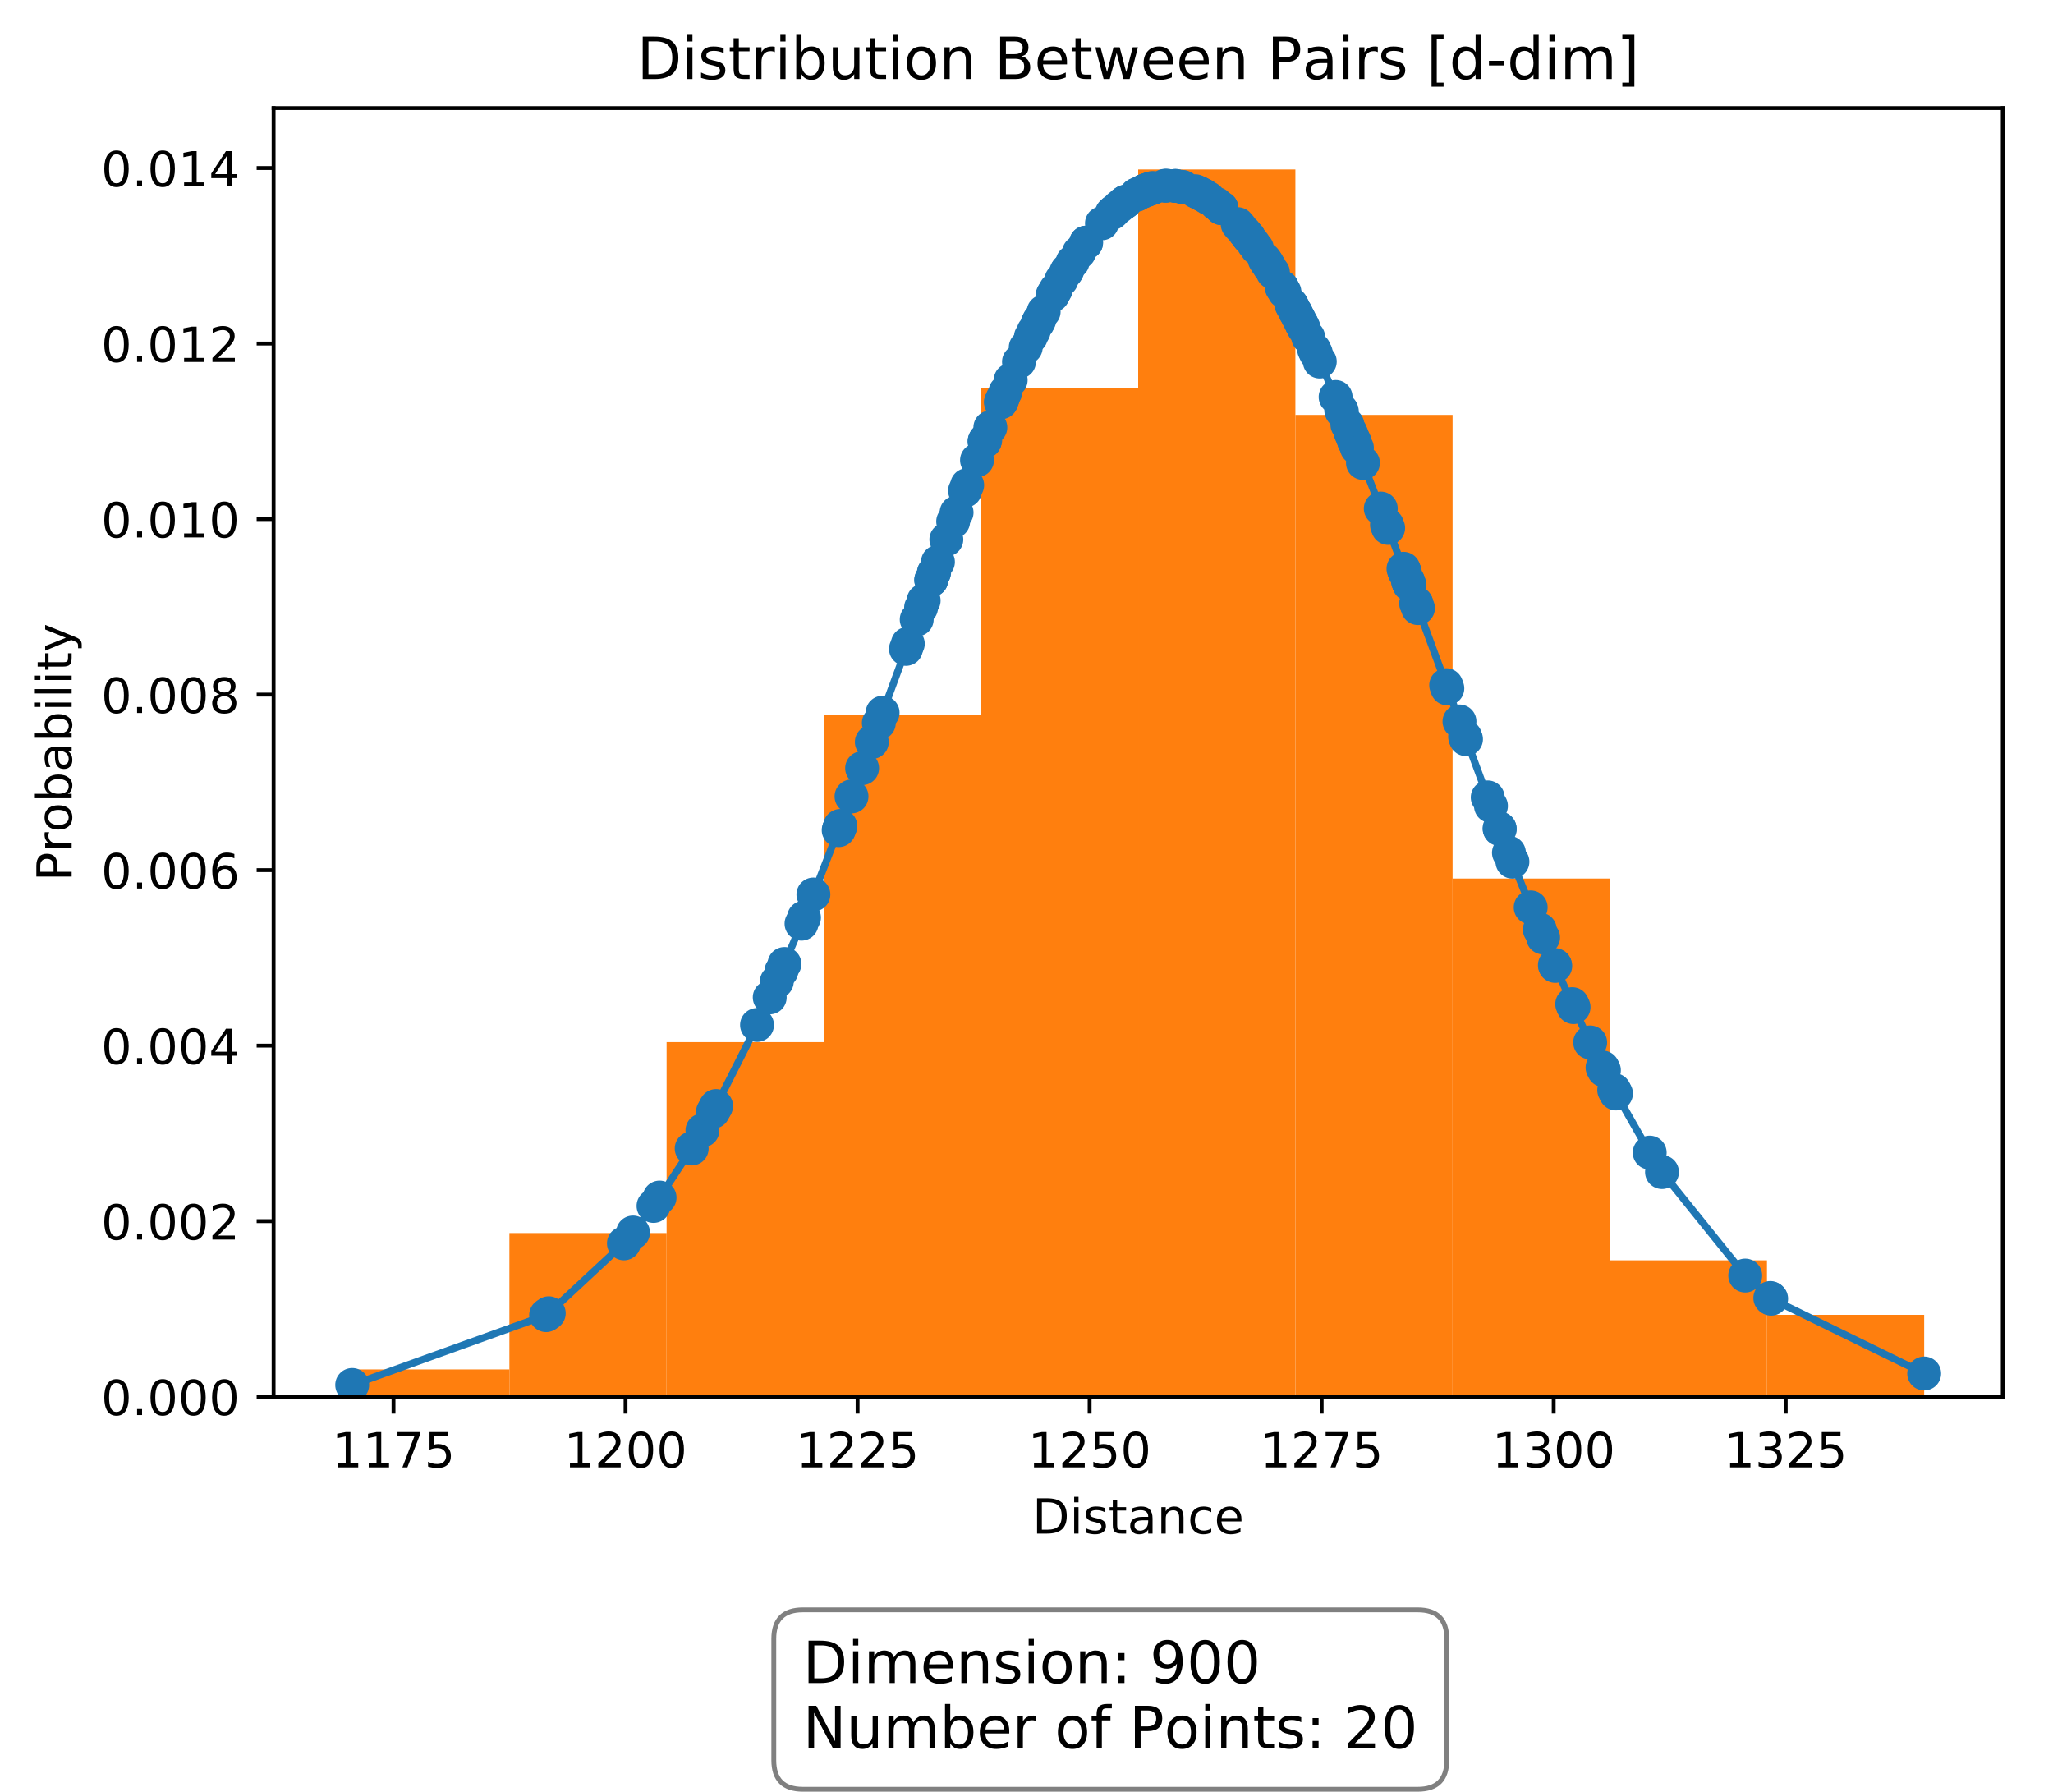 <?xml version="1.0" encoding="utf-8" standalone="no"?>
<!DOCTYPE svg PUBLIC "-//W3C//DTD SVG 1.1//EN"
  "http://www.w3.org/Graphics/SVG/1.1/DTD/svg11.dtd">
<!-- Created with matplotlib (http://matplotlib.org/) -->
<svg height="370pt" version="1.1" viewBox="0 0 424 370" width="424pt" xmlns="http://www.w3.org/2000/svg" xmlns:xlink="http://www.w3.org/1999/xlink">
 <defs>
  <style type="text/css">
*{stroke-linecap:butt;stroke-linejoin:round;}
  </style>
 </defs>
 <g id="figure_1">
  <g id="patch_1">
   <path d="M 0 370.702 
L 424.326 370.702 
L 424.326 0 
L 0 0 
z
" style="fill:#ffffff;"/>
  </g>
  <g id="axes_1">
   <g id="patch_2">
    <path d="M 56.506 288.43 
L 413.626 288.43 
L 413.626 22.318 
L 56.506 22.318 
z
" style="fill:#ffffff;"/>
   </g>
   <g id="patch_3">
    <path clip-path="url(#p0e9fb8fc50)" d="M 72.739 288.43 
L 105.204 288.43 
L 105.204 282.798 
L 72.739 282.798 
z
" style="fill:#ff7f0e;"/>
   </g>
   <g id="patch_4">
    <path clip-path="url(#p0e9fb8fc50)" d="M 105.204 288.43 
L 137.67 288.43 
L 137.67 254.638 
L 105.204 254.638 
z
" style="fill:#ff7f0e;"/>
   </g>
   <g id="patch_5">
    <path clip-path="url(#p0e9fb8fc50)" d="M 137.67 288.43 
L 170.135 288.43 
L 170.135 215.214 
L 137.67 215.214 
z
" style="fill:#ff7f0e;"/>
   </g>
   <g id="patch_6">
    <path clip-path="url(#p0e9fb8fc50)" d="M 170.135 288.43 
L 202.601 288.43 
L 202.601 147.63 
L 170.135 147.63 
z
" style="fill:#ff7f0e;"/>
   </g>
   <g id="patch_7">
    <path clip-path="url(#p0e9fb8fc50)" d="M 202.601 288.43 
L 235.066 288.43 
L 235.066 80.046 
L 202.601 80.046 
z
" style="fill:#ff7f0e;"/>
   </g>
   <g id="patch_8">
    <path clip-path="url(#p0e9fb8fc50)" d="M 235.066 288.43 
L 267.532 288.43 
L 267.532 34.99 
L 235.066 34.99 
z
" style="fill:#ff7f0e;"/>
   </g>
   <g id="patch_9">
    <path clip-path="url(#p0e9fb8fc50)" d="M 267.532 288.43 
L 299.997 288.43 
L 299.997 85.678 
L 267.532 85.678 
z
" style="fill:#ff7f0e;"/>
   </g>
   <g id="patch_10">
    <path clip-path="url(#p0e9fb8fc50)" d="M 299.997 288.43 
L 332.463 288.43 
L 332.463 181.422 
L 299.997 181.422 
z
" style="fill:#ff7f0e;"/>
   </g>
   <g id="patch_11">
    <path clip-path="url(#p0e9fb8fc50)" d="M 332.463 288.43 
L 364.928 288.43 
L 364.928 260.27 
L 332.463 260.27 
z
" style="fill:#ff7f0e;"/>
   </g>
   <g id="patch_12">
    <path clip-path="url(#p0e9fb8fc50)" d="M 364.928 288.43 
L 397.394 288.43 
L 397.394 271.534 
L 364.928 271.534 
z
" style="fill:#ff7f0e;"/>
   </g>
   <g id="matplotlib.axis_1">
    <g id="xtick_1">
     <g id="line2d_1">
      <defs>
       <path d="M 0 0 
L 0 3.5 
" id="mf7a81197a7" style="stroke:#000000;stroke-width:0.8;"/>
      </defs>
      <g>
       <use style="stroke:#000000;stroke-width:0.8;" x="81.271" xlink:href="#mf7a81197a7" y="288.43"/>
      </g>
     </g>
     <g id="text_1">
      <!-- 1175 -->
      <defs>
       <path d="M 12.406 8.297 
L 28.516 8.297 
L 28.516 63.922 
L 10.984 60.406 
L 10.984 69.391 
L 28.422 72.906 
L 38.281 72.906 
L 38.281 8.297 
L 54.391 8.297 
L 54.391 0 
L 12.406 0 
z
" id="DejaVuSans-31"/>
       <path d="M 8.203 72.906 
L 55.078 72.906 
L 55.078 68.703 
L 28.609 0 
L 18.312 0 
L 43.219 64.594 
L 8.203 64.594 
z
" id="DejaVuSans-37"/>
       <path d="M 10.797 72.906 
L 49.516 72.906 
L 49.516 64.594 
L 19.828 64.594 
L 19.828 46.734 
Q 21.969 47.469 24.109 47.828 
Q 26.266 48.188 28.422 48.188 
Q 40.625 48.188 47.75 41.5 
Q 54.891 34.812 54.891 23.391 
Q 54.891 11.625 47.562 5.094 
Q 40.234 -1.422 26.906 -1.422 
Q 22.312 -1.422 17.547 -0.641 
Q 12.797 0.141 7.719 1.703 
L 7.719 11.625 
Q 12.109 9.234 16.797 8.062 
Q 21.484 6.891 26.703 6.891 
Q 35.156 6.891 40.078 11.328 
Q 45.016 15.766 45.016 23.391 
Q 45.016 31 40.078 35.438 
Q 35.156 39.891 26.703 39.891 
Q 22.75 39.891 18.812 39.016 
Q 14.891 38.141 10.797 36.281 
z
" id="DejaVuSans-35"/>
      </defs>
      <g transform="translate(68.546 303.029)scale(0.1 -0.1)">
       <use xlink:href="#DejaVuSans-31"/>
       <use x="63.623" xlink:href="#DejaVuSans-31"/>
       <use x="127.246" xlink:href="#DejaVuSans-37"/>
       <use x="190.869" xlink:href="#DejaVuSans-35"/>
      </g>
     </g>
    </g>
    <g id="xtick_2">
     <g id="line2d_2">
      <g>
       <use style="stroke:#000000;stroke-width:0.8;" x="129.192" xlink:href="#mf7a81197a7" y="288.43"/>
      </g>
     </g>
     <g id="text_2">
      <!-- 1200 -->
      <defs>
       <path d="M 19.188 8.297 
L 53.609 8.297 
L 53.609 0 
L 7.328 0 
L 7.328 8.297 
Q 12.938 14.109 22.625 23.891 
Q 32.328 33.688 34.812 36.531 
Q 39.547 41.844 41.422 45.531 
Q 43.312 49.219 43.312 52.781 
Q 43.312 58.594 39.234 62.25 
Q 35.156 65.922 28.609 65.922 
Q 23.969 65.922 18.812 64.312 
Q 13.672 62.703 7.812 59.422 
L 7.812 69.391 
Q 13.766 71.781 18.938 73 
Q 24.125 74.219 28.422 74.219 
Q 39.75 74.219 46.484 68.547 
Q 53.219 62.891 53.219 53.422 
Q 53.219 48.922 51.531 44.891 
Q 49.859 40.875 45.406 35.406 
Q 44.188 33.984 37.641 27.219 
Q 31.109 20.453 19.188 8.297 
z
" id="DejaVuSans-32"/>
       <path d="M 31.781 66.406 
Q 24.172 66.406 20.328 58.906 
Q 16.5 51.422 16.5 36.375 
Q 16.5 21.391 20.328 13.891 
Q 24.172 6.391 31.781 6.391 
Q 39.453 6.391 43.281 13.891 
Q 47.125 21.391 47.125 36.375 
Q 47.125 51.422 43.281 58.906 
Q 39.453 66.406 31.781 66.406 
z
M 31.781 74.219 
Q 44.047 74.219 50.516 64.516 
Q 56.984 54.828 56.984 36.375 
Q 56.984 17.969 50.516 8.266 
Q 44.047 -1.422 31.781 -1.422 
Q 19.531 -1.422 13.062 8.266 
Q 6.594 17.969 6.594 36.375 
Q 6.594 54.828 13.062 64.516 
Q 19.531 74.219 31.781 74.219 
z
" id="DejaVuSans-30"/>
      </defs>
      <g transform="translate(116.467 303.029)scale(0.1 -0.1)">
       <use xlink:href="#DejaVuSans-31"/>
       <use x="63.623" xlink:href="#DejaVuSans-32"/>
       <use x="127.246" xlink:href="#DejaVuSans-30"/>
       <use x="190.869" xlink:href="#DejaVuSans-30"/>
      </g>
     </g>
    </g>
    <g id="xtick_3">
     <g id="line2d_3">
      <g>
       <use style="stroke:#000000;stroke-width:0.8;" x="177.114" xlink:href="#mf7a81197a7" y="288.43"/>
      </g>
     </g>
     <g id="text_3">
      <!-- 1225 -->
      <g transform="translate(164.389 303.029)scale(0.1 -0.1)">
       <use xlink:href="#DejaVuSans-31"/>
       <use x="63.623" xlink:href="#DejaVuSans-32"/>
       <use x="127.246" xlink:href="#DejaVuSans-32"/>
       <use x="190.869" xlink:href="#DejaVuSans-35"/>
      </g>
     </g>
    </g>
    <g id="xtick_4">
     <g id="line2d_4">
      <g>
       <use style="stroke:#000000;stroke-width:0.8;" x="225.035" xlink:href="#mf7a81197a7" y="288.43"/>
      </g>
     </g>
     <g id="text_4">
      <!-- 1250 -->
      <g transform="translate(212.31 303.029)scale(0.1 -0.1)">
       <use xlink:href="#DejaVuSans-31"/>
       <use x="63.623" xlink:href="#DejaVuSans-32"/>
       <use x="127.246" xlink:href="#DejaVuSans-35"/>
       <use x="190.869" xlink:href="#DejaVuSans-30"/>
      </g>
     </g>
    </g>
    <g id="xtick_5">
     <g id="line2d_5">
      <g>
       <use style="stroke:#000000;stroke-width:0.8;" x="272.956" xlink:href="#mf7a81197a7" y="288.43"/>
      </g>
     </g>
     <g id="text_5">
      <!-- 1275 -->
      <g transform="translate(260.231 303.029)scale(0.1 -0.1)">
       <use xlink:href="#DejaVuSans-31"/>
       <use x="63.623" xlink:href="#DejaVuSans-32"/>
       <use x="127.246" xlink:href="#DejaVuSans-37"/>
       <use x="190.869" xlink:href="#DejaVuSans-35"/>
      </g>
     </g>
    </g>
    <g id="xtick_6">
     <g id="line2d_6">
      <g>
       <use style="stroke:#000000;stroke-width:0.8;" x="320.877" xlink:href="#mf7a81197a7" y="288.43"/>
      </g>
     </g>
     <g id="text_6">
      <!-- 1300 -->
      <defs>
       <path d="M 40.578 39.312 
Q 47.656 37.797 51.625 33 
Q 55.609 28.219 55.609 21.188 
Q 55.609 10.406 48.188 4.484 
Q 40.766 -1.422 27.094 -1.422 
Q 22.516 -1.422 17.656 -0.516 
Q 12.797 0.391 7.625 2.203 
L 7.625 11.719 
Q 11.719 9.328 16.594 8.109 
Q 21.484 6.891 26.812 6.891 
Q 36.078 6.891 40.938 10.547 
Q 45.797 14.203 45.797 21.188 
Q 45.797 27.641 41.281 31.266 
Q 36.766 34.906 28.719 34.906 
L 20.219 34.906 
L 20.219 43.016 
L 29.109 43.016 
Q 36.375 43.016 40.234 45.922 
Q 44.094 48.828 44.094 54.297 
Q 44.094 59.906 40.109 62.906 
Q 36.141 65.922 28.719 65.922 
Q 24.656 65.922 20.016 65.031 
Q 15.375 64.156 9.812 62.312 
L 9.812 71.094 
Q 15.438 72.656 20.344 73.438 
Q 25.25 74.219 29.594 74.219 
Q 40.828 74.219 47.359 69.109 
Q 53.906 64.016 53.906 55.328 
Q 53.906 49.266 50.438 45.094 
Q 46.969 40.922 40.578 39.312 
z
" id="DejaVuSans-33"/>
      </defs>
      <g transform="translate(308.152 303.029)scale(0.1 -0.1)">
       <use xlink:href="#DejaVuSans-31"/>
       <use x="63.623" xlink:href="#DejaVuSans-33"/>
       <use x="127.246" xlink:href="#DejaVuSans-30"/>
       <use x="190.869" xlink:href="#DejaVuSans-30"/>
      </g>
     </g>
    </g>
    <g id="xtick_7">
     <g id="line2d_7">
      <g>
       <use style="stroke:#000000;stroke-width:0.8;" x="368.798" xlink:href="#mf7a81197a7" y="288.43"/>
      </g>
     </g>
     <g id="text_7">
      <!-- 1325 -->
      <g transform="translate(356.073 303.029)scale(0.1 -0.1)">
       <use xlink:href="#DejaVuSans-31"/>
       <use x="63.623" xlink:href="#DejaVuSans-33"/>
       <use x="127.246" xlink:href="#DejaVuSans-32"/>
       <use x="190.869" xlink:href="#DejaVuSans-35"/>
      </g>
     </g>
    </g>
    <g id="text_8">
     <!-- Distance -->
     <defs>
      <path d="M 19.672 64.797 
L 19.672 8.109 
L 31.594 8.109 
Q 46.688 8.109 53.688 14.938 
Q 60.688 21.781 60.688 36.531 
Q 60.688 51.172 53.688 57.984 
Q 46.688 64.797 31.594 64.797 
z
M 9.812 72.906 
L 30.078 72.906 
Q 51.266 72.906 61.172 64.094 
Q 71.094 55.281 71.094 36.531 
Q 71.094 17.672 61.125 8.828 
Q 51.172 0 30.078 0 
L 9.812 0 
z
" id="DejaVuSans-44"/>
      <path d="M 9.422 54.688 
L 18.406 54.688 
L 18.406 0 
L 9.422 0 
z
M 9.422 75.984 
L 18.406 75.984 
L 18.406 64.594 
L 9.422 64.594 
z
" id="DejaVuSans-69"/>
      <path d="M 44.281 53.078 
L 44.281 44.578 
Q 40.484 46.531 36.375 47.5 
Q 32.281 48.484 27.875 48.484 
Q 21.188 48.484 17.844 46.438 
Q 14.5 44.391 14.5 40.281 
Q 14.5 37.156 16.891 35.375 
Q 19.281 33.594 26.516 31.984 
L 29.594 31.297 
Q 39.156 29.25 43.188 25.516 
Q 47.219 21.781 47.219 15.094 
Q 47.219 7.469 41.188 3.016 
Q 35.156 -1.422 24.609 -1.422 
Q 20.219 -1.422 15.453 -0.562 
Q 10.688 0.297 5.422 2 
L 5.422 11.281 
Q 10.406 8.688 15.234 7.391 
Q 20.062 6.109 24.812 6.109 
Q 31.156 6.109 34.562 8.281 
Q 37.984 10.453 37.984 14.406 
Q 37.984 18.062 35.516 20.016 
Q 33.062 21.969 24.703 23.781 
L 21.578 24.516 
Q 13.234 26.266 9.516 29.906 
Q 5.812 33.547 5.812 39.891 
Q 5.812 47.609 11.281 51.797 
Q 16.75 56 26.812 56 
Q 31.781 56 36.172 55.266 
Q 40.578 54.547 44.281 53.078 
z
" id="DejaVuSans-73"/>
      <path d="M 18.312 70.219 
L 18.312 54.688 
L 36.812 54.688 
L 36.812 47.703 
L 18.312 47.703 
L 18.312 18.016 
Q 18.312 11.328 20.141 9.422 
Q 21.969 7.516 27.594 7.516 
L 36.812 7.516 
L 36.812 0 
L 27.594 0 
Q 17.188 0 13.234 3.875 
Q 9.281 7.766 9.281 18.016 
L 9.281 47.703 
L 2.688 47.703 
L 2.688 54.688 
L 9.281 54.688 
L 9.281 70.219 
z
" id="DejaVuSans-74"/>
      <path d="M 34.281 27.484 
Q 23.391 27.484 19.188 25 
Q 14.984 22.516 14.984 16.5 
Q 14.984 11.719 18.141 8.906 
Q 21.297 6.109 26.703 6.109 
Q 34.188 6.109 38.703 11.406 
Q 43.219 16.703 43.219 25.484 
L 43.219 27.484 
z
M 52.203 31.203 
L 52.203 0 
L 43.219 0 
L 43.219 8.297 
Q 40.141 3.328 35.547 0.953 
Q 30.953 -1.422 24.312 -1.422 
Q 15.922 -1.422 10.953 3.297 
Q 6 8.016 6 15.922 
Q 6 25.141 12.172 29.828 
Q 18.359 34.516 30.609 34.516 
L 43.219 34.516 
L 43.219 35.406 
Q 43.219 41.609 39.141 45 
Q 35.062 48.391 27.688 48.391 
Q 23 48.391 18.547 47.266 
Q 14.109 46.141 10.016 43.891 
L 10.016 52.203 
Q 14.938 54.109 19.578 55.047 
Q 24.219 56 28.609 56 
Q 40.484 56 46.344 49.844 
Q 52.203 43.703 52.203 31.203 
z
" id="DejaVuSans-61"/>
      <path d="M 54.891 33.016 
L 54.891 0 
L 45.906 0 
L 45.906 32.719 
Q 45.906 40.484 42.875 44.328 
Q 39.844 48.188 33.797 48.188 
Q 26.516 48.188 22.312 43.547 
Q 18.109 38.922 18.109 30.906 
L 18.109 0 
L 9.078 0 
L 9.078 54.688 
L 18.109 54.688 
L 18.109 46.188 
Q 21.344 51.125 25.703 53.562 
Q 30.078 56 35.797 56 
Q 45.219 56 50.047 50.172 
Q 54.891 44.344 54.891 33.016 
z
" id="DejaVuSans-6e"/>
      <path d="M 48.781 52.594 
L 48.781 44.188 
Q 44.969 46.297 41.141 47.344 
Q 37.312 48.391 33.406 48.391 
Q 24.656 48.391 19.812 42.844 
Q 14.984 37.312 14.984 27.297 
Q 14.984 17.281 19.812 11.734 
Q 24.656 6.203 33.406 6.203 
Q 37.312 6.203 41.141 7.25 
Q 44.969 8.297 48.781 10.406 
L 48.781 2.094 
Q 45.016 0.344 40.984 -0.531 
Q 36.969 -1.422 32.422 -1.422 
Q 20.062 -1.422 12.781 6.344 
Q 5.516 14.109 5.516 27.297 
Q 5.516 40.672 12.859 48.328 
Q 20.219 56 33.016 56 
Q 37.156 56 41.109 55.141 
Q 45.062 54.297 48.781 52.594 
z
" id="DejaVuSans-63"/>
      <path d="M 56.203 29.594 
L 56.203 25.203 
L 14.891 25.203 
Q 15.484 15.922 20.484 11.062 
Q 25.484 6.203 34.422 6.203 
Q 39.594 6.203 44.453 7.469 
Q 49.312 8.734 54.109 11.281 
L 54.109 2.781 
Q 49.266 0.734 44.188 -0.344 
Q 39.109 -1.422 33.891 -1.422 
Q 20.797 -1.422 13.156 6.188 
Q 5.516 13.812 5.516 26.812 
Q 5.516 40.234 12.766 48.109 
Q 20.016 56 32.328 56 
Q 43.359 56 49.781 48.891 
Q 56.203 41.797 56.203 29.594 
z
M 47.219 32.234 
Q 47.125 39.594 43.094 43.984 
Q 39.062 48.391 32.422 48.391 
Q 24.906 48.391 20.391 44.141 
Q 15.875 39.891 15.188 32.172 
z
" id="DejaVuSans-65"/>
     </defs>
     <g transform="translate(213.204 316.707)scale(0.1 -0.1)">
      <use xlink:href="#DejaVuSans-44"/>
      <use x="77.002" xlink:href="#DejaVuSans-69"/>
      <use x="104.785" xlink:href="#DejaVuSans-73"/>
      <use x="156.885" xlink:href="#DejaVuSans-74"/>
      <use x="196.094" xlink:href="#DejaVuSans-61"/>
      <use x="257.373" xlink:href="#DejaVuSans-6e"/>
      <use x="320.752" xlink:href="#DejaVuSans-63"/>
      <use x="375.732" xlink:href="#DejaVuSans-65"/>
     </g>
    </g>
   </g>
   <g id="matplotlib.axis_2">
    <g id="ytick_1">
     <g id="line2d_8">
      <defs>
       <path d="M 0 0 
L -3.5 0 
" id="m31c5810bd6" style="stroke:#000000;stroke-width:0.8;"/>
      </defs>
      <g>
       <use style="stroke:#000000;stroke-width:0.8;" x="56.506" xlink:href="#m31c5810bd6" y="288.43"/>
      </g>
     </g>
     <g id="text_9">
      <!-- 0.000 -->
      <defs>
       <path d="M 10.688 12.406 
L 21 12.406 
L 21 0 
L 10.688 0 
z
" id="DejaVuSans-2e"/>
      </defs>
      <g transform="translate(20.878 292.229)scale(0.1 -0.1)">
       <use xlink:href="#DejaVuSans-30"/>
       <use x="63.623" xlink:href="#DejaVuSans-2e"/>
       <use x="95.41" xlink:href="#DejaVuSans-30"/>
       <use x="159.033" xlink:href="#DejaVuSans-30"/>
       <use x="222.656" xlink:href="#DejaVuSans-30"/>
      </g>
     </g>
    </g>
    <g id="ytick_2">
     <g id="line2d_9">
      <g>
       <use style="stroke:#000000;stroke-width:0.8;" x="56.506" xlink:href="#m31c5810bd6" y="252.182"/>
      </g>
     </g>
     <g id="text_10">
      <!-- 0.002 -->
      <g transform="translate(20.878 255.982)scale(0.1 -0.1)">
       <use xlink:href="#DejaVuSans-30"/>
       <use x="63.623" xlink:href="#DejaVuSans-2e"/>
       <use x="95.41" xlink:href="#DejaVuSans-30"/>
       <use x="159.033" xlink:href="#DejaVuSans-30"/>
       <use x="222.656" xlink:href="#DejaVuSans-32"/>
      </g>
     </g>
    </g>
    <g id="ytick_3">
     <g id="line2d_10">
      <g>
       <use style="stroke:#000000;stroke-width:0.8;" x="56.506" xlink:href="#m31c5810bd6" y="215.935"/>
      </g>
     </g>
     <g id="text_11">
      <!-- 0.004 -->
      <defs>
       <path d="M 37.797 64.312 
L 12.891 25.391 
L 37.797 25.391 
z
M 35.203 72.906 
L 47.609 72.906 
L 47.609 25.391 
L 58.016 25.391 
L 58.016 17.188 
L 47.609 17.188 
L 47.609 0 
L 37.797 0 
L 37.797 17.188 
L 4.891 17.188 
L 4.891 26.703 
z
" id="DejaVuSans-34"/>
      </defs>
      <g transform="translate(20.878 219.734)scale(0.1 -0.1)">
       <use xlink:href="#DejaVuSans-30"/>
       <use x="63.623" xlink:href="#DejaVuSans-2e"/>
       <use x="95.41" xlink:href="#DejaVuSans-30"/>
       <use x="159.033" xlink:href="#DejaVuSans-30"/>
       <use x="222.656" xlink:href="#DejaVuSans-34"/>
      </g>
     </g>
    </g>
    <g id="ytick_4">
     <g id="line2d_11">
      <g>
       <use style="stroke:#000000;stroke-width:0.8;" x="56.506" xlink:href="#m31c5810bd6" y="179.687"/>
      </g>
     </g>
     <g id="text_12">
      <!-- 0.006 -->
      <defs>
       <path d="M 33.016 40.375 
Q 26.375 40.375 22.484 35.828 
Q 18.609 31.297 18.609 23.391 
Q 18.609 15.531 22.484 10.953 
Q 26.375 6.391 33.016 6.391 
Q 39.656 6.391 43.531 10.953 
Q 47.406 15.531 47.406 23.391 
Q 47.406 31.297 43.531 35.828 
Q 39.656 40.375 33.016 40.375 
z
M 52.594 71.297 
L 52.594 62.312 
Q 48.875 64.062 45.094 64.984 
Q 41.312 65.922 37.594 65.922 
Q 27.828 65.922 22.672 59.328 
Q 17.531 52.734 16.797 39.406 
Q 19.672 43.656 24.016 45.922 
Q 28.375 48.188 33.594 48.188 
Q 44.578 48.188 50.953 41.516 
Q 57.328 34.859 57.328 23.391 
Q 57.328 12.156 50.688 5.359 
Q 44.047 -1.422 33.016 -1.422 
Q 20.359 -1.422 13.672 8.266 
Q 6.984 17.969 6.984 36.375 
Q 6.984 53.656 15.188 63.938 
Q 23.391 74.219 37.203 74.219 
Q 40.922 74.219 44.703 73.484 
Q 48.484 72.75 52.594 71.297 
z
" id="DejaVuSans-36"/>
      </defs>
      <g transform="translate(20.878 183.486)scale(0.1 -0.1)">
       <use xlink:href="#DejaVuSans-30"/>
       <use x="63.623" xlink:href="#DejaVuSans-2e"/>
       <use x="95.41" xlink:href="#DejaVuSans-30"/>
       <use x="159.033" xlink:href="#DejaVuSans-30"/>
       <use x="222.656" xlink:href="#DejaVuSans-36"/>
      </g>
     </g>
    </g>
    <g id="ytick_5">
     <g id="line2d_12">
      <g>
       <use style="stroke:#000000;stroke-width:0.8;" x="56.506" xlink:href="#m31c5810bd6" y="143.439"/>
      </g>
     </g>
     <g id="text_13">
      <!-- 0.008 -->
      <defs>
       <path d="M 31.781 34.625 
Q 24.75 34.625 20.719 30.859 
Q 16.703 27.094 16.703 20.516 
Q 16.703 13.922 20.719 10.156 
Q 24.75 6.391 31.781 6.391 
Q 38.812 6.391 42.859 10.172 
Q 46.922 13.969 46.922 20.516 
Q 46.922 27.094 42.891 30.859 
Q 38.875 34.625 31.781 34.625 
z
M 21.922 38.812 
Q 15.578 40.375 12.031 44.719 
Q 8.5 49.078 8.5 55.328 
Q 8.5 64.062 14.719 69.141 
Q 20.953 74.219 31.781 74.219 
Q 42.672 74.219 48.875 69.141 
Q 55.078 64.062 55.078 55.328 
Q 55.078 49.078 51.531 44.719 
Q 48 40.375 41.703 38.812 
Q 48.828 37.156 52.797 32.312 
Q 56.781 27.484 56.781 20.516 
Q 56.781 9.906 50.312 4.234 
Q 43.844 -1.422 31.781 -1.422 
Q 19.734 -1.422 13.25 4.234 
Q 6.781 9.906 6.781 20.516 
Q 6.781 27.484 10.781 32.312 
Q 14.797 37.156 21.922 38.812 
z
M 18.312 54.391 
Q 18.312 48.734 21.844 45.562 
Q 25.391 42.391 31.781 42.391 
Q 38.141 42.391 41.719 45.562 
Q 45.312 48.734 45.312 54.391 
Q 45.312 60.062 41.719 63.234 
Q 38.141 66.406 31.781 66.406 
Q 25.391 66.406 21.844 63.234 
Q 18.312 60.062 18.312 54.391 
z
" id="DejaVuSans-38"/>
      </defs>
      <g transform="translate(20.878 147.238)scale(0.1 -0.1)">
       <use xlink:href="#DejaVuSans-30"/>
       <use x="63.623" xlink:href="#DejaVuSans-2e"/>
       <use x="95.41" xlink:href="#DejaVuSans-30"/>
       <use x="159.033" xlink:href="#DejaVuSans-30"/>
       <use x="222.656" xlink:href="#DejaVuSans-38"/>
      </g>
     </g>
    </g>
    <g id="ytick_6">
     <g id="line2d_13">
      <g>
       <use style="stroke:#000000;stroke-width:0.8;" x="56.506" xlink:href="#m31c5810bd6" y="107.191"/>
      </g>
     </g>
     <g id="text_14">
      <!-- 0.010 -->
      <g transform="translate(20.878 110.991)scale(0.1 -0.1)">
       <use xlink:href="#DejaVuSans-30"/>
       <use x="63.623" xlink:href="#DejaVuSans-2e"/>
       <use x="95.41" xlink:href="#DejaVuSans-30"/>
       <use x="159.033" xlink:href="#DejaVuSans-31"/>
       <use x="222.656" xlink:href="#DejaVuSans-30"/>
      </g>
     </g>
    </g>
    <g id="ytick_7">
     <g id="line2d_14">
      <g>
       <use style="stroke:#000000;stroke-width:0.8;" x="56.506" xlink:href="#m31c5810bd6" y="70.944"/>
      </g>
     </g>
     <g id="text_15">
      <!-- 0.012 -->
      <g transform="translate(20.878 74.743)scale(0.1 -0.1)">
       <use xlink:href="#DejaVuSans-30"/>
       <use x="63.623" xlink:href="#DejaVuSans-2e"/>
       <use x="95.41" xlink:href="#DejaVuSans-30"/>
       <use x="159.033" xlink:href="#DejaVuSans-31"/>
       <use x="222.656" xlink:href="#DejaVuSans-32"/>
      </g>
     </g>
    </g>
    <g id="ytick_8">
     <g id="line2d_15">
      <g>
       <use style="stroke:#000000;stroke-width:0.8;" x="56.506" xlink:href="#m31c5810bd6" y="34.696"/>
      </g>
     </g>
     <g id="text_16">
      <!-- 0.014 -->
      <g transform="translate(20.878 38.495)scale(0.1 -0.1)">
       <use xlink:href="#DejaVuSans-30"/>
       <use x="63.623" xlink:href="#DejaVuSans-2e"/>
       <use x="95.41" xlink:href="#DejaVuSans-30"/>
       <use x="159.033" xlink:href="#DejaVuSans-31"/>
       <use x="222.656" xlink:href="#DejaVuSans-34"/>
      </g>
     </g>
    </g>
    <g id="text_17">
     <!-- Probability -->
     <defs>
      <path d="M 19.672 64.797 
L 19.672 37.406 
L 32.078 37.406 
Q 38.969 37.406 42.719 40.969 
Q 46.484 44.531 46.484 51.125 
Q 46.484 57.672 42.719 61.234 
Q 38.969 64.797 32.078 64.797 
z
M 9.812 72.906 
L 32.078 72.906 
Q 44.344 72.906 50.609 67.359 
Q 56.891 61.812 56.891 51.125 
Q 56.891 40.328 50.609 34.812 
Q 44.344 29.297 32.078 29.297 
L 19.672 29.297 
L 19.672 0 
L 9.812 0 
z
" id="DejaVuSans-50"/>
      <path d="M 41.109 46.297 
Q 39.594 47.172 37.812 47.578 
Q 36.031 48 33.891 48 
Q 26.266 48 22.188 43.047 
Q 18.109 38.094 18.109 28.812 
L 18.109 0 
L 9.078 0 
L 9.078 54.688 
L 18.109 54.688 
L 18.109 46.188 
Q 20.953 51.172 25.484 53.578 
Q 30.031 56 36.531 56 
Q 37.453 56 38.578 55.875 
Q 39.703 55.766 41.062 55.516 
z
" id="DejaVuSans-72"/>
      <path d="M 30.609 48.391 
Q 23.391 48.391 19.188 42.75 
Q 14.984 37.109 14.984 27.297 
Q 14.984 17.484 19.156 11.844 
Q 23.344 6.203 30.609 6.203 
Q 37.797 6.203 41.984 11.859 
Q 46.188 17.531 46.188 27.297 
Q 46.188 37.016 41.984 42.703 
Q 37.797 48.391 30.609 48.391 
z
M 30.609 56 
Q 42.328 56 49.016 48.375 
Q 55.719 40.766 55.719 27.297 
Q 55.719 13.875 49.016 6.219 
Q 42.328 -1.422 30.609 -1.422 
Q 18.844 -1.422 12.172 6.219 
Q 5.516 13.875 5.516 27.297 
Q 5.516 40.766 12.172 48.375 
Q 18.844 56 30.609 56 
z
" id="DejaVuSans-6f"/>
      <path d="M 48.688 27.297 
Q 48.688 37.203 44.609 42.844 
Q 40.531 48.484 33.406 48.484 
Q 26.266 48.484 22.188 42.844 
Q 18.109 37.203 18.109 27.297 
Q 18.109 17.391 22.188 11.75 
Q 26.266 6.109 33.406 6.109 
Q 40.531 6.109 44.609 11.75 
Q 48.688 17.391 48.688 27.297 
z
M 18.109 46.391 
Q 20.953 51.266 25.266 53.625 
Q 29.594 56 35.594 56 
Q 45.562 56 51.781 48.094 
Q 58.016 40.188 58.016 27.297 
Q 58.016 14.406 51.781 6.484 
Q 45.562 -1.422 35.594 -1.422 
Q 29.594 -1.422 25.266 0.953 
Q 20.953 3.328 18.109 8.203 
L 18.109 0 
L 9.078 0 
L 9.078 75.984 
L 18.109 75.984 
z
" id="DejaVuSans-62"/>
      <path d="M 9.422 75.984 
L 18.406 75.984 
L 18.406 0 
L 9.422 0 
z
" id="DejaVuSans-6c"/>
      <path d="M 32.172 -5.078 
Q 28.375 -14.844 24.75 -17.812 
Q 21.141 -20.797 15.094 -20.797 
L 7.906 -20.797 
L 7.906 -13.281 
L 13.188 -13.281 
Q 16.891 -13.281 18.938 -11.516 
Q 21 -9.766 23.484 -3.219 
L 25.094 0.875 
L 2.984 54.688 
L 12.5 54.688 
L 29.594 11.922 
L 46.688 54.688 
L 56.203 54.688 
z
" id="DejaVuSans-79"/>
     </defs>
     <g transform="translate(14.798 182.001)rotate(-90)scale(0.1 -0.1)">
      <use xlink:href="#DejaVuSans-50"/>
      <use x="60.287" xlink:href="#DejaVuSans-72"/>
      <use x="101.369" xlink:href="#DejaVuSans-6f"/>
      <use x="162.551" xlink:href="#DejaVuSans-62"/>
      <use x="226.027" xlink:href="#DejaVuSans-61"/>
      <use x="287.307" xlink:href="#DejaVuSans-62"/>
      <use x="350.783" xlink:href="#DejaVuSans-69"/>
      <use x="378.566" xlink:href="#DejaVuSans-6c"/>
      <use x="406.35" xlink:href="#DejaVuSans-69"/>
      <use x="434.133" xlink:href="#DejaVuSans-74"/>
      <use x="473.342" xlink:href="#DejaVuSans-79"/>
     </g>
    </g>
   </g>
   <g id="line2d_16">
    <path clip-path="url(#p0e9fb8fc50)" d="M 72.739 286.011 
L 112.787 271.593 
L 113.336 271.202 
L 128.855 256.769 
L 130.735 254.527 
L 136.22 247.311 
L 142.852 237.179 
L 147.251 229.585 
L 147.897 228.41 
L 156.347 211.67 
L 161.385 200.523 
L 165.533 190.748 
L 167.991 184.724 
L 175.862 164.473 
L 182.284 147.18 
L 195.448 111.414 
L 199.748 100.186 
L 204.534 88.269 
L 208.733 78.49 
L 212.913 69.532 
L 215.545 64.351 
L 219.209 57.802 
L 221.527 54.089 
L 224.313 50.102 
L 227.582 46.118 
L 230.072 43.611 
L 232.464 41.648 
L 234.871 40.124 
L 236.994 39.163 
L 238.056 38.818 
L 240.967 38.342 
L 242.78 38.394 
L 244.345 38.654 
L 247.678 39.868 
L 249.568 40.953 
L 252.258 42.98 
L 256.116 46.855 
L 257.96 49.095 
L 259.573 51.253 
L 262.887 56.245 
L 265.269 60.272 
L 268.822 66.911 
L 271.749 72.902 
L 272.572 74.664 
L 277.129 84.98 
L 281.488 95.604 
L 286.693 109.027 
L 292.855 125.584 
L 307.254 164.67 
L 312.36 177.951 
L 318.695 193.594 
L 321.201 199.473 
L 324.987 207.984 
L 328.413 215.277 
L 333.379 225.121 
L 333.747 225.816 
L 340.709 238.029 
L 343.249 242.047 
L 360.437 263.416 
L 365.79 268.193 
L 397.394 283.643 
L 397.394 283.643 
" style="fill:none;stroke:#1f77b4;stroke-linecap:square;stroke-width:1.5;"/>
    <defs>
     <path d="M 0 3 
C 0.796 3 1.559 2.684 2.121 2.121 
C 2.684 1.559 3 0.796 3 0 
C 3 -0.796 2.684 -1.559 2.121 -2.121 
C 1.559 -2.684 0.796 -3 0 -3 
C -0.796 -3 -1.559 -2.684 -2.121 -2.121 
C -2.684 -1.559 -3 -0.796 -3 0 
C -3 0.796 -2.684 1.559 -2.121 2.121 
C -1.559 2.684 -0.796 3 0 3 
z
" id="m229cdb03bf" style="stroke:#1f77b4;"/>
    </defs>
    <g clip-path="url(#p0e9fb8fc50)">
     <use style="fill:#1f77b4;stroke:#1f77b4;" x="72.739" xlink:href="#m229cdb03bf" y="286.011"/>
     <use style="fill:#1f77b4;stroke:#1f77b4;" x="112.787" xlink:href="#m229cdb03bf" y="271.593"/>
     <use style="fill:#1f77b4;stroke:#1f77b4;" x="113.336" xlink:href="#m229cdb03bf" y="271.202"/>
     <use style="fill:#1f77b4;stroke:#1f77b4;" x="128.855" xlink:href="#m229cdb03bf" y="256.769"/>
     <use style="fill:#1f77b4;stroke:#1f77b4;" x="130.735" xlink:href="#m229cdb03bf" y="254.527"/>
     <use style="fill:#1f77b4;stroke:#1f77b4;" x="134.972" xlink:href="#m229cdb03bf" y="249.043"/>
     <use style="fill:#1f77b4;stroke:#1f77b4;" x="136.22" xlink:href="#m229cdb03bf" y="247.311"/>
     <use style="fill:#1f77b4;stroke:#1f77b4;" x="142.852" xlink:href="#m229cdb03bf" y="237.179"/>
     <use style="fill:#1f77b4;stroke:#1f77b4;" x="145.074" xlink:href="#m229cdb03bf" y="233.43"/>
     <use style="fill:#1f77b4;stroke:#1f77b4;" x="147.251" xlink:href="#m229cdb03bf" y="229.585"/>
     <use style="fill:#1f77b4;stroke:#1f77b4;" x="147.676" xlink:href="#m229cdb03bf" y="228.813"/>
     <use style="fill:#1f77b4;stroke:#1f77b4;" x="147.897" xlink:href="#m229cdb03bf" y="228.41"/>
     <use style="fill:#1f77b4;stroke:#1f77b4;" x="156.347" xlink:href="#m229cdb03bf" y="211.67"/>
     <use style="fill:#1f77b4;stroke:#1f77b4;" x="158.97" xlink:href="#m229cdb03bf" y="205.97"/>
     <use style="fill:#1f77b4;stroke:#1f77b4;" x="160.429" xlink:href="#m229cdb03bf" y="202.702"/>
     <use style="fill:#1f77b4;stroke:#1f77b4;" x="161.385" xlink:href="#m229cdb03bf" y="200.523"/>
     <use style="fill:#1f77b4;stroke:#1f77b4;" x="162.014" xlink:href="#m229cdb03bf" y="199.074"/>
     <use style="fill:#1f77b4;stroke:#1f77b4;" x="165.533" xlink:href="#m229cdb03bf" y="190.748"/>
     <use style="fill:#1f77b4;stroke:#1f77b4;" x="166.048" xlink:href="#m229cdb03bf" y="189.5"/>
     <use style="fill:#1f77b4;stroke:#1f77b4;" x="167.991" xlink:href="#m229cdb03bf" y="184.724"/>
     <use style="fill:#1f77b4;stroke:#1f77b4;" x="173.213" xlink:href="#m229cdb03bf" y="171.433"/>
     <use style="fill:#1f77b4;stroke:#1f77b4;" x="173.339" xlink:href="#m229cdb03bf" y="171.105"/>
     <use style="fill:#1f77b4;stroke:#1f77b4;" x="173.472" xlink:href="#m229cdb03bf" y="170.758"/>
     <use style="fill:#1f77b4;stroke:#1f77b4;" x="173.545" xlink:href="#m229cdb03bf" y="170.567"/>
     <use style="fill:#1f77b4;stroke:#1f77b4;" x="175.862" xlink:href="#m229cdb03bf" y="164.473"/>
     <use style="fill:#1f77b4;stroke:#1f77b4;" x="178.05" xlink:href="#m229cdb03bf" y="158.638"/>
     <use style="fill:#1f77b4;stroke:#1f77b4;" x="180.054" xlink:href="#m229cdb03bf" y="153.236"/>
     <use style="fill:#1f77b4;stroke:#1f77b4;" x="181.502" xlink:href="#m229cdb03bf" y="149.308"/>
     <use style="fill:#1f77b4;stroke:#1f77b4;" x="182.284" xlink:href="#m229cdb03bf" y="147.18"/>
     <use style="fill:#1f77b4;stroke:#1f77b4;" x="187.104" xlink:href="#m229cdb03bf" y="134.002"/>
     <use style="fill:#1f77b4;stroke:#1f77b4;" x="187.487" xlink:href="#m229cdb03bf" y="132.954"/>
     <use style="fill:#1f77b4;stroke:#1f77b4;" x="189.325" xlink:href="#m229cdb03bf" y="127.934"/>
     <use style="fill:#1f77b4;stroke:#1f77b4;" x="190.226" xlink:href="#m229cdb03bf" y="125.478"/>
     <use style="fill:#1f77b4;stroke:#1f77b4;" x="190.76" xlink:href="#m229cdb03bf" y="124.026"/>
     <use style="fill:#1f77b4;stroke:#1f77b4;" x="192.325" xlink:href="#m229cdb03bf" y="119.785"/>
     <use style="fill:#1f77b4;stroke:#1f77b4;" x="192.329" xlink:href="#m229cdb03bf" y="119.773"/>
     <use style="fill:#1f77b4;stroke:#1f77b4;" x="192.855" xlink:href="#m229cdb03bf" y="118.353"/>
     <use style="fill:#1f77b4;stroke:#1f77b4;" x="192.923" xlink:href="#m229cdb03bf" y="118.172"/>
     <use style="fill:#1f77b4;stroke:#1f77b4;" x="193.711" xlink:href="#m229cdb03bf" y="116.053"/>
     <use style="fill:#1f77b4;stroke:#1f77b4;" x="195.448" xlink:href="#m229cdb03bf" y="111.414"/>
     <use style="fill:#1f77b4;stroke:#1f77b4;" x="196.856" xlink:href="#m229cdb03bf" y="107.694"/>
     <use style="fill:#1f77b4;stroke:#1f77b4;" x="197.56" xlink:href="#m229cdb03bf" y="105.846"/>
     <use style="fill:#1f77b4;stroke:#1f77b4;" x="199.303" xlink:href="#m229cdb03bf" y="101.328"/>
     <use style="fill:#1f77b4;stroke:#1f77b4;" x="199.748" xlink:href="#m229cdb03bf" y="100.186"/>
     <use style="fill:#1f77b4;stroke:#1f77b4;" x="201.781" xlink:href="#m229cdb03bf" y="95.036"/>
     <use style="fill:#1f77b4;stroke:#1f77b4;" x="203.334" xlink:href="#m229cdb03bf" y="91.189"/>
     <use style="fill:#1f77b4;stroke:#1f77b4;" x="203.366" xlink:href="#m229cdb03bf" y="91.11"/>
     <use style="fill:#1f77b4;stroke:#1f77b4;" x="203.48" xlink:href="#m229cdb03bf" y="90.829"/>
     <use style="fill:#1f77b4;stroke:#1f77b4;" x="204.534" xlink:href="#m229cdb03bf" y="88.269"/>
     <use style="fill:#1f77b4;stroke:#1f77b4;" x="206.726" xlink:href="#m229cdb03bf" y="83.076"/>
     <use style="fill:#1f77b4;stroke:#1f77b4;" x="206.761" xlink:href="#m229cdb03bf" y="82.995"/>
     <use style="fill:#1f77b4;stroke:#1f77b4;" x="206.952" xlink:href="#m229cdb03bf" y="82.551"/>
     <use style="fill:#1f77b4;stroke:#1f77b4;" x="207.13" xlink:href="#m229cdb03bf" y="82.139"/>
     <use style="fill:#1f77b4;stroke:#1f77b4;" x="207.655" xlink:href="#m229cdb03bf" y="80.931"/>
     <use style="fill:#1f77b4;stroke:#1f77b4;" x="208.733" xlink:href="#m229cdb03bf" y="78.49"/>
     <use style="fill:#1f77b4;stroke:#1f77b4;" x="210.448" xlink:href="#m229cdb03bf" y="74.712"/>
     <use style="fill:#1f77b4;stroke:#1f77b4;" x="211.842" xlink:href="#m229cdb03bf" y="71.746"/>
     <use style="fill:#1f77b4;stroke:#1f77b4;" x="212.913" xlink:href="#m229cdb03bf" y="69.532"/>
     <use style="fill:#1f77b4;stroke:#1f77b4;" x="213.471" xlink:href="#m229cdb03bf" y="68.401"/>
     <use style="fill:#1f77b4;stroke:#1f77b4;" x="214.305" xlink:href="#m229cdb03bf" y="66.745"/>
     <use style="fill:#1f77b4;stroke:#1f77b4;" x="214.636" xlink:href="#m229cdb03bf" y="66.098"/>
     <use style="fill:#1f77b4;stroke:#1f77b4;" x="215.545" xlink:href="#m229cdb03bf" y="64.351"/>
     <use style="fill:#1f77b4;stroke:#1f77b4;" x="217.381" xlink:href="#m229cdb03bf" y="60.968"/>
     <use style="fill:#1f77b4;stroke:#1f77b4;" x="217.644" xlink:href="#m229cdb03bf" y="60.5"/>
     <use style="fill:#1f77b4;stroke:#1f77b4;" x="218.066" xlink:href="#m229cdb03bf" y="59.759"/>
     <use style="fill:#1f77b4;stroke:#1f77b4;" x="219.209" xlink:href="#m229cdb03bf" y="57.802"/>
     <use style="fill:#1f77b4;stroke:#1f77b4;" x="220.207" xlink:href="#m229cdb03bf" y="56.161"/>
     <use style="fill:#1f77b4;stroke:#1f77b4;" x="220.442" xlink:href="#m229cdb03bf" y="55.785"/>
     <use style="fill:#1f77b4;stroke:#1f77b4;" x="221.527" xlink:href="#m229cdb03bf" y="54.089"/>
     <use style="fill:#1f77b4;stroke:#1f77b4;" x="222.846" xlink:href="#m229cdb03bf" y="52.136"/>
     <use style="fill:#1f77b4;stroke:#1f77b4;" x="224.298" xlink:href="#m229cdb03bf" y="50.122"/>
     <use style="fill:#1f77b4;stroke:#1f77b4;" x="224.313" xlink:href="#m229cdb03bf" y="50.102"/>
     <use style="fill:#1f77b4;stroke:#1f77b4;" x="227.582" xlink:href="#m229cdb03bf" y="46.118"/>
     <use style="fill:#1f77b4;stroke:#1f77b4;" x="229.636" xlink:href="#m229cdb03bf" y="44.016"/>
     <use style="fill:#1f77b4;stroke:#1f77b4;" x="230.072" xlink:href="#m229cdb03bf" y="43.611"/>
     <use style="fill:#1f77b4;stroke:#1f77b4;" x="231.122" xlink:href="#m229cdb03bf" y="42.695"/>
     <use style="fill:#1f77b4;stroke:#1f77b4;" x="231.919" xlink:href="#m229cdb03bf" y="42.056"/>
     <use style="fill:#1f77b4;stroke:#1f77b4;" x="232.011" xlink:href="#m229cdb03bf" y="41.986"/>
     <use style="fill:#1f77b4;stroke:#1f77b4;" x="232.414" xlink:href="#m229cdb03bf" y="41.684"/>
     <use style="fill:#1f77b4;stroke:#1f77b4;" x="232.464" xlink:href="#m229cdb03bf" y="41.648"/>
     <use style="fill:#1f77b4;stroke:#1f77b4;" x="234.656" xlink:href="#m229cdb03bf" y="40.242"/>
     <use style="fill:#1f77b4;stroke:#1f77b4;" x="234.871" xlink:href="#m229cdb03bf" y="40.124"/>
     <use style="fill:#1f77b4;stroke:#1f77b4;" x="235.803" xlink:href="#m229cdb03bf" y="39.658"/>
     <use style="fill:#1f77b4;stroke:#1f77b4;" x="236.368" xlink:href="#m229cdb03bf" y="39.409"/>
     <use style="fill:#1f77b4;stroke:#1f77b4;" x="236.446" xlink:href="#m229cdb03bf" y="39.376"/>
     <use style="fill:#1f77b4;stroke:#1f77b4;" x="236.542" xlink:href="#m229cdb03bf" y="39.337"/>
     <use style="fill:#1f77b4;stroke:#1f77b4;" x="236.994" xlink:href="#m229cdb03bf" y="39.163"/>
     <use style="fill:#1f77b4;stroke:#1f77b4;" x="237.266" xlink:href="#m229cdb03bf" y="39.066"/>
     <use style="fill:#1f77b4;stroke:#1f77b4;" x="237.617" xlink:href="#m229cdb03bf" y="38.949"/>
     <use style="fill:#1f77b4;stroke:#1f77b4;" x="238.056" xlink:href="#m229cdb03bf" y="38.818"/>
     <use style="fill:#1f77b4;stroke:#1f77b4;" x="240.573" xlink:href="#m229cdb03bf" y="38.366"/>
     <use style="fill:#1f77b4;stroke:#1f77b4;" x="240.967" xlink:href="#m229cdb03bf" y="38.342"/>
     <use style="fill:#1f77b4;stroke:#1f77b4;" x="242.732" xlink:href="#m229cdb03bf" y="38.389"/>
     <use style="fill:#1f77b4;stroke:#1f77b4;" x="242.78" xlink:href="#m229cdb03bf" y="38.394"/>
     <use style="fill:#1f77b4;stroke:#1f77b4;" x="243.961" xlink:href="#m229cdb03bf" y="38.572"/>
     <use style="fill:#1f77b4;stroke:#1f77b4;" x="244.345" xlink:href="#m229cdb03bf" y="38.654"/>
     <use style="fill:#1f77b4;stroke:#1f77b4;" x="246.868" xlink:href="#m229cdb03bf" y="39.491"/>
     <use style="fill:#1f77b4;stroke:#1f77b4;" x="247.473" xlink:href="#m229cdb03bf" y="39.768"/>
     <use style="fill:#1f77b4;stroke:#1f77b4;" x="247.678" xlink:href="#m229cdb03bf" y="39.868"/>
     <use style="fill:#1f77b4;stroke:#1f77b4;" x="248.385" xlink:href="#m229cdb03bf" y="40.241"/>
     <use style="fill:#1f77b4;stroke:#1f77b4;" x="248.415" xlink:href="#m229cdb03bf" y="40.257"/>
     <use style="fill:#1f77b4;stroke:#1f77b4;" x="248.859" xlink:href="#m229cdb03bf" y="40.513"/>
     <use style="fill:#1f77b4;stroke:#1f77b4;" x="249.568" xlink:href="#m229cdb03bf" y="40.953"/>
     <use style="fill:#1f77b4;stroke:#1f77b4;" x="251.209" xlink:href="#m229cdb03bf" y="42.122"/>
     <use style="fill:#1f77b4;stroke:#1f77b4;" x="252.256" xlink:href="#m229cdb03bf" y="42.979"/>
     <use style="fill:#1f77b4;stroke:#1f77b4;" x="252.258" xlink:href="#m229cdb03bf" y="42.98"/>
     <use style="fill:#1f77b4;stroke:#1f77b4;" x="255.616" xlink:href="#m229cdb03bf" y="46.29"/>
     <use style="fill:#1f77b4;stroke:#1f77b4;" x="256.116" xlink:href="#m229cdb03bf" y="46.855"/>
     <use style="fill:#1f77b4;stroke:#1f77b4;" x="257.088" xlink:href="#m229cdb03bf" y="48.005"/>
     <use style="fill:#1f77b4;stroke:#1f77b4;" x="257.127" xlink:href="#m229cdb03bf" y="48.053"/>
     <use style="fill:#1f77b4;stroke:#1f77b4;" x="257.603" xlink:href="#m229cdb03bf" y="48.642"/>
     <use style="fill:#1f77b4;stroke:#1f77b4;" x="257.719" xlink:href="#m229cdb03bf" y="48.788"/>
     <use style="fill:#1f77b4;stroke:#1f77b4;" x="257.901" xlink:href="#m229cdb03bf" y="49.02"/>
     <use style="fill:#1f77b4;stroke:#1f77b4;" x="257.947" xlink:href="#m229cdb03bf" y="49.078"/>
     <use style="fill:#1f77b4;stroke:#1f77b4;" x="257.96" xlink:href="#m229cdb03bf" y="49.095"/>
     <use style="fill:#1f77b4;stroke:#1f77b4;" x="258.893" xlink:href="#m229cdb03bf" y="50.321"/>
     <use style="fill:#1f77b4;stroke:#1f77b4;" x="259.573" xlink:href="#m229cdb03bf" y="51.253"/>
     <use style="fill:#1f77b4;stroke:#1f77b4;" x="261.175" xlink:href="#m229cdb03bf" y="53.575"/>
     <use style="fill:#1f77b4;stroke:#1f77b4;" x="261.518" xlink:href="#m229cdb03bf" y="54.095"/>
     <use style="fill:#1f77b4;stroke:#1f77b4;" x="261.702" xlink:href="#m229cdb03bf" y="54.377"/>
     <use style="fill:#1f77b4;stroke:#1f77b4;" x="262.195" xlink:href="#m229cdb03bf" y="55.143"/>
     <use style="fill:#1f77b4;stroke:#1f77b4;" x="262.887" xlink:href="#m229cdb03bf" y="56.245"/>
     <use style="fill:#1f77b4;stroke:#1f77b4;" x="264.694" xlink:href="#m229cdb03bf" y="59.267"/>
     <use style="fill:#1f77b4;stroke:#1f77b4;" x="264.825" xlink:href="#m229cdb03bf" y="59.495"/>
     <use style="fill:#1f77b4;stroke:#1f77b4;" x="265.269" xlink:href="#m229cdb03bf" y="60.272"/>
     <use style="fill:#1f77b4;stroke:#1f77b4;" x="266.694" xlink:href="#m229cdb03bf" y="62.847"/>
     <use style="fill:#1f77b4;stroke:#1f77b4;" x="267.018" xlink:href="#m229cdb03bf" y="63.449"/>
     <use style="fill:#1f77b4;stroke:#1f77b4;" x="267.572" xlink:href="#m229cdb03bf" y="64.492"/>
     <use style="fill:#1f77b4;stroke:#1f77b4;" x="267.654" xlink:href="#m229cdb03bf" y="64.649"/>
     <use style="fill:#1f77b4;stroke:#1f77b4;" x="268.075" xlink:href="#m229cdb03bf" y="65.456"/>
     <use style="fill:#1f77b4;stroke:#1f77b4;" x="268.403" xlink:href="#m229cdb03bf" y="66.091"/>
     <use style="fill:#1f77b4;stroke:#1f77b4;" x="268.822" xlink:href="#m229cdb03bf" y="66.911"/>
     <use style="fill:#1f77b4;stroke:#1f77b4;" x="268.9" xlink:href="#m229cdb03bf" y="67.065"/>
     <use style="fill:#1f77b4;stroke:#1f77b4;" x="269.254" xlink:href="#m229cdb03bf" y="67.767"/>
     <use style="fill:#1f77b4;stroke:#1f77b4;" x="270.175" xlink:href="#m229cdb03bf" y="69.624"/>
     <use style="fill:#1f77b4;stroke:#1f77b4;" x="271.397" xlink:href="#m229cdb03bf" y="72.157"/>
     <use style="fill:#1f77b4;stroke:#1f77b4;" x="271.749" xlink:href="#m229cdb03bf" y="72.902"/>
     <use style="fill:#1f77b4;stroke:#1f77b4;" x="272.572" xlink:href="#m229cdb03bf" y="74.664"/>
     <use style="fill:#1f77b4;stroke:#1f77b4;" x="275.843" xlink:href="#m229cdb03bf" y="81.979"/>
     <use style="fill:#1f77b4;stroke:#1f77b4;" x="276.998" xlink:href="#m229cdb03bf" y="84.67"/>
     <use style="fill:#1f77b4;stroke:#1f77b4;" x="277.129" xlink:href="#m229cdb03bf" y="84.98"/>
     <use style="fill:#1f77b4;stroke:#1f77b4;" x="278.273" xlink:href="#m229cdb03bf" y="87.703"/>
     <use style="fill:#1f77b4;stroke:#1f77b4;" x="278.887" xlink:href="#m229cdb03bf" y="89.186"/>
     <use style="fill:#1f77b4;stroke:#1f77b4;" x="279.205" xlink:href="#m229cdb03bf" y="89.958"/>
     <use style="fill:#1f77b4;stroke:#1f77b4;" x="279.6" xlink:href="#m229cdb03bf" y="90.922"/>
     <use style="fill:#1f77b4;stroke:#1f77b4;" x="279.641" xlink:href="#m229cdb03bf" y="91.024"/>
     <use style="fill:#1f77b4;stroke:#1f77b4;" x="279.781" xlink:href="#m229cdb03bf" y="91.367"/>
     <use style="fill:#1f77b4;stroke:#1f77b4;" x="280.239" xlink:href="#m229cdb03bf" y="92.494"/>
     <use style="fill:#1f77b4;stroke:#1f77b4;" x="281.488" xlink:href="#m229cdb03bf" y="95.604"/>
     <use style="fill:#1f77b4;stroke:#1f77b4;" x="285.167" xlink:href="#m229cdb03bf" y="105.024"/>
     <use style="fill:#1f77b4;stroke:#1f77b4;" x="286.452" xlink:href="#m229cdb03bf" y="108.392"/>
     <use style="fill:#1f77b4;stroke:#1f77b4;" x="286.693" xlink:href="#m229cdb03bf" y="109.027"/>
     <use style="fill:#1f77b4;stroke:#1f77b4;" x="289.856" xlink:href="#m229cdb03bf" y="117.461"/>
     <use style="fill:#1f77b4;stroke:#1f77b4;" x="290.04" xlink:href="#m229cdb03bf" y="117.957"/>
     <use style="fill:#1f77b4;stroke:#1f77b4;" x="290.147" xlink:href="#m229cdb03bf" y="118.247"/>
     <use style="fill:#1f77b4;stroke:#1f77b4;" x="290.77" xlink:href="#m229cdb03bf" y="119.927"/>
     <use style="fill:#1f77b4;stroke:#1f77b4;" x="290.886" xlink:href="#m229cdb03bf" y="120.241"/>
     <use style="fill:#1f77b4;stroke:#1f77b4;" x="291.054" xlink:href="#m229cdb03bf" y="120.694"/>
     <use style="fill:#1f77b4;stroke:#1f77b4;" x="292.489" xlink:href="#m229cdb03bf" y="124.587"/>
     <use style="fill:#1f77b4;stroke:#1f77b4;" x="292.53" xlink:href="#m229cdb03bf" y="124.699"/>
     <use style="fill:#1f77b4;stroke:#1f77b4;" x="292.855" xlink:href="#m229cdb03bf" y="125.584"/>
     <use style="fill:#1f77b4;stroke:#1f77b4;" x="298.676" xlink:href="#m229cdb03bf" y="141.496"/>
     <use style="fill:#1f77b4;stroke:#1f77b4;" x="298.917" xlink:href="#m229cdb03bf" y="142.155"/>
     <use style="fill:#1f77b4;stroke:#1f77b4;" x="301.422" xlink:href="#m229cdb03bf" y="148.989"/>
     <use style="fill:#1f77b4;stroke:#1f77b4;" x="302.586" xlink:href="#m229cdb03bf" y="152.147"/>
     <use style="fill:#1f77b4;stroke:#1f77b4;" x="302.77" xlink:href="#m229cdb03bf" y="152.646"/>
     <use style="fill:#1f77b4;stroke:#1f77b4;" x="307.254" xlink:href="#m229cdb03bf" y="164.67"/>
     <use style="fill:#1f77b4;stroke:#1f77b4;" x="307.924" xlink:href="#m229cdb03bf" y="166.44"/>
     <use style="fill:#1f77b4;stroke:#1f77b4;" x="309.694" xlink:href="#m229cdb03bf" y="171.081"/>
     <use style="fill:#1f77b4;stroke:#1f77b4;" x="309.747" xlink:href="#m229cdb03bf" y="171.219"/>
     <use style="fill:#1f77b4;stroke:#1f77b4;" x="311.637" xlink:href="#m229cdb03bf" y="176.105"/>
     <use style="fill:#1f77b4;stroke:#1f77b4;" x="312.36" xlink:href="#m229cdb03bf" y="177.951"/>
     <use style="fill:#1f77b4;stroke:#1f77b4;" x="316.129" xlink:href="#m229cdb03bf" y="187.386"/>
     <use style="fill:#1f77b4;stroke:#1f77b4;" x="318.014" xlink:href="#m229cdb03bf" y="191.965"/>
     <use style="fill:#1f77b4;stroke:#1f77b4;" x="318.695" xlink:href="#m229cdb03bf" y="193.594"/>
     <use style="fill:#1f77b4;stroke:#1f77b4;" x="321.127" xlink:href="#m229cdb03bf" y="199.302"/>
     <use style="fill:#1f77b4;stroke:#1f77b4;" x="321.201" xlink:href="#m229cdb03bf" y="199.473"/>
     <use style="fill:#1f77b4;stroke:#1f77b4;" x="324.704" xlink:href="#m229cdb03bf" y="207.365"/>
     <use style="fill:#1f77b4;stroke:#1f77b4;" x="324.987" xlink:href="#m229cdb03bf" y="207.984"/>
     <use style="fill:#1f77b4;stroke:#1f77b4;" x="328.413" xlink:href="#m229cdb03bf" y="215.277"/>
     <use style="fill:#1f77b4;stroke:#1f77b4;" x="330.97" xlink:href="#m229cdb03bf" y="220.455"/>
     <use style="fill:#1f77b4;stroke:#1f77b4;" x="331.253" xlink:href="#m229cdb03bf" y="221.013"/>
     <use style="fill:#1f77b4;stroke:#1f77b4;" x="333.379" xlink:href="#m229cdb03bf" y="225.121"/>
     <use style="fill:#1f77b4;stroke:#1f77b4;" x="333.747" xlink:href="#m229cdb03bf" y="225.816"/>
     <use style="fill:#1f77b4;stroke:#1f77b4;" x="340.709" xlink:href="#m229cdb03bf" y="238.029"/>
     <use style="fill:#1f77b4;stroke:#1f77b4;" x="343.249" xlink:href="#m229cdb03bf" y="242.047"/>
     <use style="fill:#1f77b4;stroke:#1f77b4;" x="360.437" xlink:href="#m229cdb03bf" y="263.416"/>
     <use style="fill:#1f77b4;stroke:#1f77b4;" x="365.616" xlink:href="#m229cdb03bf" y="268.051"/>
     <use style="fill:#1f77b4;stroke:#1f77b4;" x="365.79" xlink:href="#m229cdb03bf" y="268.193"/>
     <use style="fill:#1f77b4;stroke:#1f77b4;" x="397.394" xlink:href="#m229cdb03bf" y="283.643"/>
    </g>
   </g>
   <g id="patch_13">
    <path d="M 56.506 288.43 
L 56.506 22.318 
" style="fill:none;stroke:#000000;stroke-linecap:square;stroke-linejoin:miter;stroke-width:0.8;"/>
   </g>
   <g id="patch_14">
    <path d="M 413.626 288.43 
L 413.626 22.318 
" style="fill:none;stroke:#000000;stroke-linecap:square;stroke-linejoin:miter;stroke-width:0.8;"/>
   </g>
   <g id="patch_15">
    <path d="M 56.506 288.43 
L 413.626 288.43 
" style="fill:none;stroke:#000000;stroke-linecap:square;stroke-linejoin:miter;stroke-width:0.8;"/>
   </g>
   <g id="patch_16">
    <path d="M 56.506 22.318 
L 413.626 22.318 
" style="fill:none;stroke:#000000;stroke-linecap:square;stroke-linejoin:miter;stroke-width:0.8;"/>
   </g>
   <g id="text_18">
    <!-- Distribution Between Pairs [d-dim] -->
    <defs>
     <path d="M 8.5 21.578 
L 8.5 54.688 
L 17.484 54.688 
L 17.484 21.922 
Q 17.484 14.156 20.5 10.266 
Q 23.531 6.391 29.594 6.391 
Q 36.859 6.391 41.078 11.031 
Q 45.312 15.672 45.312 23.688 
L 45.312 54.688 
L 54.297 54.688 
L 54.297 0 
L 45.312 0 
L 45.312 8.406 
Q 42.047 3.422 37.719 1 
Q 33.406 -1.422 27.688 -1.422 
Q 18.266 -1.422 13.375 4.438 
Q 8.5 10.297 8.5 21.578 
z
M 31.109 56 
z
" id="DejaVuSans-75"/>
     <path id="DejaVuSans-20"/>
     <path d="M 19.672 34.812 
L 19.672 8.109 
L 35.5 8.109 
Q 43.453 8.109 47.281 11.406 
Q 51.125 14.703 51.125 21.484 
Q 51.125 28.328 47.281 31.562 
Q 43.453 34.812 35.5 34.812 
z
M 19.672 64.797 
L 19.672 42.828 
L 34.281 42.828 
Q 41.5 42.828 45.031 45.531 
Q 48.578 48.25 48.578 53.812 
Q 48.578 59.328 45.031 62.062 
Q 41.5 64.797 34.281 64.797 
z
M 9.812 72.906 
L 35.016 72.906 
Q 46.297 72.906 52.391 68.219 
Q 58.5 63.531 58.5 54.891 
Q 58.5 48.188 55.375 44.234 
Q 52.25 40.281 46.188 39.312 
Q 53.469 37.75 57.5 32.781 
Q 61.531 27.828 61.531 20.406 
Q 61.531 10.641 54.891 5.312 
Q 48.25 0 35.984 0 
L 9.812 0 
z
" id="DejaVuSans-42"/>
     <path d="M 4.203 54.688 
L 13.188 54.688 
L 24.422 12.016 
L 35.594 54.688 
L 46.188 54.688 
L 57.422 12.016 
L 68.609 54.688 
L 77.594 54.688 
L 63.281 0 
L 52.688 0 
L 40.922 44.828 
L 29.109 0 
L 18.5 0 
z
" id="DejaVuSans-77"/>
     <path d="M 8.594 75.984 
L 29.297 75.984 
L 29.297 69 
L 17.578 69 
L 17.578 -6.203 
L 29.297 -6.203 
L 29.297 -13.188 
L 8.594 -13.188 
z
" id="DejaVuSans-5b"/>
     <path d="M 45.406 46.391 
L 45.406 75.984 
L 54.391 75.984 
L 54.391 0 
L 45.406 0 
L 45.406 8.203 
Q 42.578 3.328 38.25 0.953 
Q 33.938 -1.422 27.875 -1.422 
Q 17.969 -1.422 11.734 6.484 
Q 5.516 14.406 5.516 27.297 
Q 5.516 40.188 11.734 48.094 
Q 17.969 56 27.875 56 
Q 33.938 56 38.25 53.625 
Q 42.578 51.266 45.406 46.391 
z
M 14.797 27.297 
Q 14.797 17.391 18.875 11.75 
Q 22.953 6.109 30.078 6.109 
Q 37.203 6.109 41.297 11.75 
Q 45.406 17.391 45.406 27.297 
Q 45.406 37.203 41.297 42.844 
Q 37.203 48.484 30.078 48.484 
Q 22.953 48.484 18.875 42.844 
Q 14.797 37.203 14.797 27.297 
z
" id="DejaVuSans-64"/>
     <path d="M 4.891 31.391 
L 31.203 31.391 
L 31.203 23.391 
L 4.891 23.391 
z
" id="DejaVuSans-2d"/>
     <path d="M 52 44.188 
Q 55.375 50.25 60.062 53.125 
Q 64.75 56 71.094 56 
Q 79.641 56 84.281 50.016 
Q 88.922 44.047 88.922 33.016 
L 88.922 0 
L 79.891 0 
L 79.891 32.719 
Q 79.891 40.578 77.094 44.375 
Q 74.312 48.188 68.609 48.188 
Q 61.625 48.188 57.562 43.547 
Q 53.516 38.922 53.516 30.906 
L 53.516 0 
L 44.484 0 
L 44.484 32.719 
Q 44.484 40.625 41.703 44.406 
Q 38.922 48.188 33.109 48.188 
Q 26.219 48.188 22.156 43.531 
Q 18.109 38.875 18.109 30.906 
L 18.109 0 
L 9.078 0 
L 9.078 54.688 
L 18.109 54.688 
L 18.109 46.188 
Q 21.188 51.219 25.484 53.609 
Q 29.781 56 35.688 56 
Q 41.656 56 45.828 52.969 
Q 50 49.953 52 44.188 
z
" id="DejaVuSans-6d"/>
     <path d="M 30.422 75.984 
L 30.422 -13.188 
L 9.719 -13.188 
L 9.719 -6.203 
L 21.391 -6.203 
L 21.391 69 
L 9.719 69 
L 9.719 75.984 
z
" id="DejaVuSans-5d"/>
    </defs>
    <g transform="translate(131.563 16.318)scale(0.12 -0.12)">
     <use xlink:href="#DejaVuSans-44"/>
     <use x="77.002" xlink:href="#DejaVuSans-69"/>
     <use x="104.785" xlink:href="#DejaVuSans-73"/>
     <use x="156.885" xlink:href="#DejaVuSans-74"/>
     <use x="196.094" xlink:href="#DejaVuSans-72"/>
     <use x="237.207" xlink:href="#DejaVuSans-69"/>
     <use x="264.99" xlink:href="#DejaVuSans-62"/>
     <use x="328.467" xlink:href="#DejaVuSans-75"/>
     <use x="391.846" xlink:href="#DejaVuSans-74"/>
     <use x="431.055" xlink:href="#DejaVuSans-69"/>
     <use x="458.838" xlink:href="#DejaVuSans-6f"/>
     <use x="520.02" xlink:href="#DejaVuSans-6e"/>
     <use x="583.398" xlink:href="#DejaVuSans-20"/>
     <use x="615.186" xlink:href="#DejaVuSans-42"/>
     <use x="683.789" xlink:href="#DejaVuSans-65"/>
     <use x="745.312" xlink:href="#DejaVuSans-74"/>
     <use x="784.521" xlink:href="#DejaVuSans-77"/>
     <use x="866.309" xlink:href="#DejaVuSans-65"/>
     <use x="927.832" xlink:href="#DejaVuSans-65"/>
     <use x="989.355" xlink:href="#DejaVuSans-6e"/>
     <use x="1052.734" xlink:href="#DejaVuSans-20"/>
     <use x="1084.521" xlink:href="#DejaVuSans-50"/>
     <use x="1144.762" xlink:href="#DejaVuSans-61"/>
     <use x="1206.041" xlink:href="#DejaVuSans-69"/>
     <use x="1233.824" xlink:href="#DejaVuSans-72"/>
     <use x="1274.938" xlink:href="#DejaVuSans-73"/>
     <use x="1327.037" xlink:href="#DejaVuSans-20"/>
     <use x="1358.824" xlink:href="#DejaVuSans-5b"/>
     <use x="1397.838" xlink:href="#DejaVuSans-64"/>
     <use x="1461.314" xlink:href="#DejaVuSans-2d"/>
     <use x="1497.398" xlink:href="#DejaVuSans-64"/>
     <use x="1560.875" xlink:href="#DejaVuSans-69"/>
     <use x="1588.658" xlink:href="#DejaVuSans-6d"/>
     <use x="1686.07" xlink:href="#DejaVuSans-5d"/>
    </g>
   </g>
  </g>
  <g id="text_19">
   <g id="patch_17">
    <path d="M 165.809 369.502 
L 292.803 369.502 
Q 298.803 369.502 298.803 363.502 
L 298.803 338.451 
Q 298.803 332.451 292.803 332.451 
L 165.809 332.451 
Q 159.809 332.451 159.809 338.451 
L 159.809 363.502 
Q 159.809 369.502 165.809 369.502 
z
" style="fill:#ffffff;stroke:#808080;stroke-linejoin:miter;"/>
   </g>
   <!-- Dimension: 900 -->
   <defs>
    <path d="M 11.719 12.406 
L 22.016 12.406 
L 22.016 0 
L 11.719 0 
z
M 11.719 51.703 
L 22.016 51.703 
L 22.016 39.312 
L 11.719 39.312 
z
" id="DejaVuSans-3a"/>
    <path d="M 10.984 1.516 
L 10.984 10.5 
Q 14.703 8.734 18.5 7.812 
Q 22.312 6.891 25.984 6.891 
Q 35.75 6.891 40.891 13.453 
Q 46.047 20.016 46.781 33.406 
Q 43.953 29.203 39.594 26.953 
Q 35.25 24.703 29.984 24.703 
Q 19.047 24.703 12.672 31.312 
Q 6.297 37.938 6.297 49.422 
Q 6.297 60.641 12.938 67.422 
Q 19.578 74.219 30.609 74.219 
Q 43.266 74.219 49.922 64.516 
Q 56.594 54.828 56.594 36.375 
Q 56.594 19.141 48.406 8.859 
Q 40.234 -1.422 26.422 -1.422 
Q 22.703 -1.422 18.891 -0.688 
Q 15.094 0.047 10.984 1.516 
z
M 30.609 32.422 
Q 37.25 32.422 41.125 36.953 
Q 45.016 41.5 45.016 49.422 
Q 45.016 57.281 41.125 61.844 
Q 37.25 66.406 30.609 66.406 
Q 23.969 66.406 20.094 61.844 
Q 16.219 57.281 16.219 49.422 
Q 16.219 41.5 20.094 36.953 
Q 23.969 32.422 30.609 32.422 
z
" id="DejaVuSans-39"/>
   </defs>
   <g transform="translate(165.809 347.569)scale(0.12 -0.12)">
    <use xlink:href="#DejaVuSans-44"/>
    <use x="77.002" xlink:href="#DejaVuSans-69"/>
    <use x="104.785" xlink:href="#DejaVuSans-6d"/>
    <use x="202.197" xlink:href="#DejaVuSans-65"/>
    <use x="263.721" xlink:href="#DejaVuSans-6e"/>
    <use x="327.1" xlink:href="#DejaVuSans-73"/>
    <use x="379.199" xlink:href="#DejaVuSans-69"/>
    <use x="406.982" xlink:href="#DejaVuSans-6f"/>
    <use x="468.164" xlink:href="#DejaVuSans-6e"/>
    <use x="531.543" xlink:href="#DejaVuSans-3a"/>
    <use x="565.234" xlink:href="#DejaVuSans-20"/>
    <use x="597.021" xlink:href="#DejaVuSans-39"/>
    <use x="660.645" xlink:href="#DejaVuSans-30"/>
    <use x="724.268" xlink:href="#DejaVuSans-30"/>
   </g>
   <!-- Number of Points: 20 -->
   <defs>
    <path d="M 9.812 72.906 
L 23.094 72.906 
L 55.422 11.922 
L 55.422 72.906 
L 64.984 72.906 
L 64.984 0 
L 51.703 0 
L 19.391 60.984 
L 19.391 0 
L 9.812 0 
z
" id="DejaVuSans-4e"/>
    <path d="M 37.109 75.984 
L 37.109 68.5 
L 28.516 68.5 
Q 23.688 68.5 21.797 66.547 
Q 19.922 64.594 19.922 59.516 
L 19.922 54.688 
L 34.719 54.688 
L 34.719 47.703 
L 19.922 47.703 
L 19.922 0 
L 10.891 0 
L 10.891 47.703 
L 2.297 47.703 
L 2.297 54.688 
L 10.891 54.688 
L 10.891 58.5 
Q 10.891 67.625 15.141 71.797 
Q 19.391 75.984 28.609 75.984 
z
" id="DejaVuSans-66"/>
   </defs>
   <g transform="translate(165.809 361.006)scale(0.12 -0.12)">
    <use xlink:href="#DejaVuSans-4e"/>
    <use x="74.805" xlink:href="#DejaVuSans-75"/>
    <use x="138.184" xlink:href="#DejaVuSans-6d"/>
    <use x="235.596" xlink:href="#DejaVuSans-62"/>
    <use x="299.072" xlink:href="#DejaVuSans-65"/>
    <use x="360.596" xlink:href="#DejaVuSans-72"/>
    <use x="401.709" xlink:href="#DejaVuSans-20"/>
    <use x="433.496" xlink:href="#DejaVuSans-6f"/>
    <use x="494.678" xlink:href="#DejaVuSans-66"/>
    <use x="529.883" xlink:href="#DejaVuSans-20"/>
    <use x="561.67" xlink:href="#DejaVuSans-50"/>
    <use x="621.926" xlink:href="#DejaVuSans-6f"/>
    <use x="683.107" xlink:href="#DejaVuSans-69"/>
    <use x="710.891" xlink:href="#DejaVuSans-6e"/>
    <use x="774.27" xlink:href="#DejaVuSans-74"/>
    <use x="813.479" xlink:href="#DejaVuSans-73"/>
    <use x="865.578" xlink:href="#DejaVuSans-3a"/>
    <use x="899.27" xlink:href="#DejaVuSans-20"/>
    <use x="931.057" xlink:href="#DejaVuSans-32"/>
    <use x="994.68" xlink:href="#DejaVuSans-30"/>
   </g>
  </g>
 </g>
 <defs>
  <clipPath id="p0e9fb8fc50">
   <rect height="266.112" width="357.12" x="56.506" y="22.318"/>
  </clipPath>
 </defs>
</svg>
